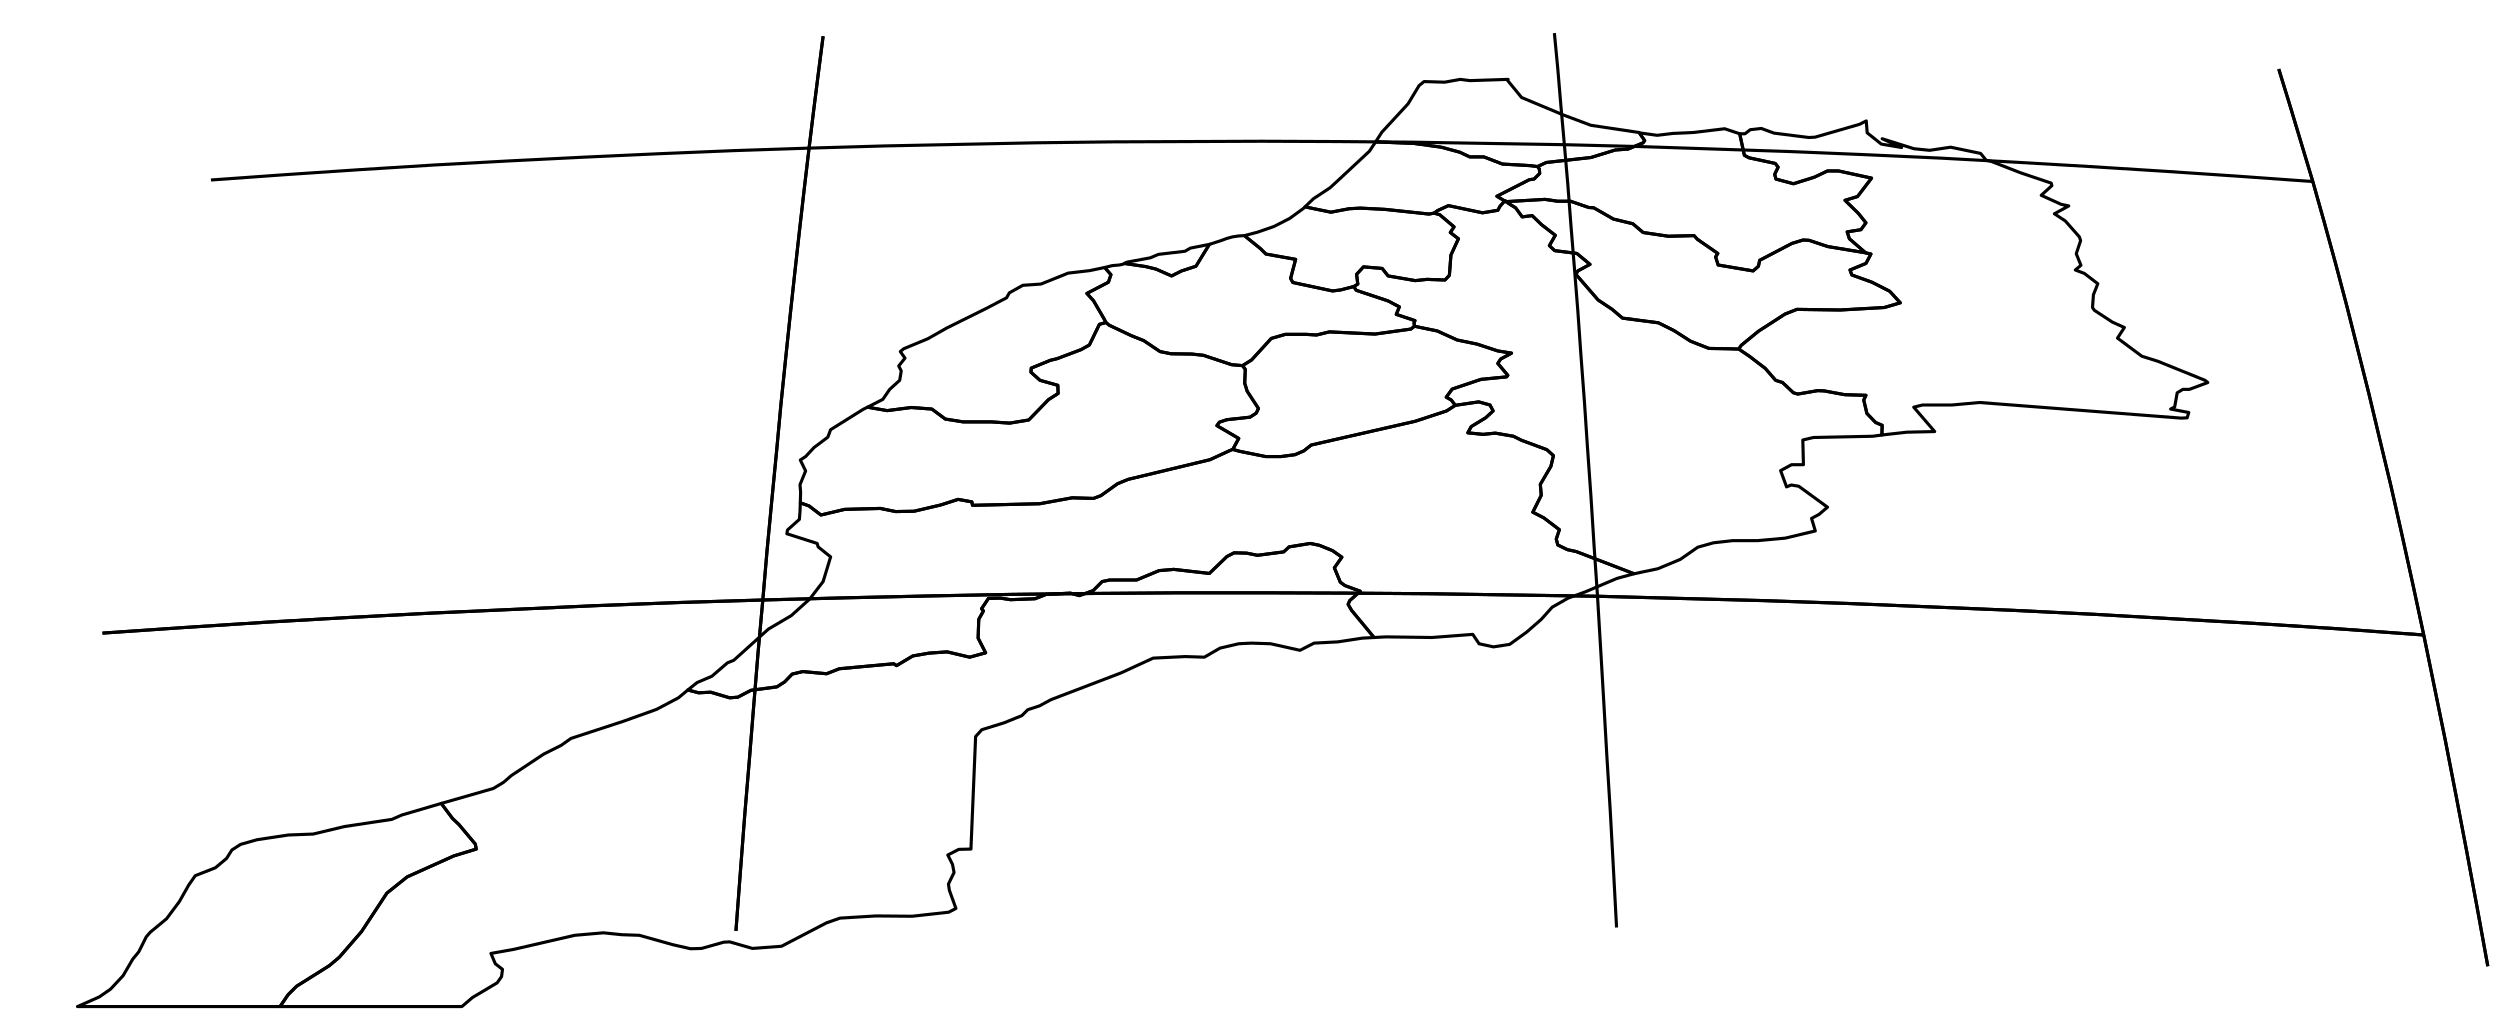 <?xml version="1.0" encoding="utf-8"?><!DOCTYPE svg  PUBLIC '-//W3C//DTD SVG 1.1//EN'  'http://www.w3.org/Graphics/SVG/1.1/DTD/svg11.dtd'><svg enable_background="new 0 0 800 324" height="324px" pretty_print="False" style="stroke-linejoin: round; stroke:#000; fill: none;" version="1.1" viewBox="0 0 800 324" width="800px" xmlns="http://www.w3.org/2000/svg" xmlns:xlink="http://www.w3.org/1999/xlink"><defs><style type="text/css"><![CDATA[path { fill-rule: evenodd; }]]></style></defs><g class="" id="mar"><path d="M440.2,45.4L452.5,45.9L461.2,47.1L467.1,48.7L470.3,50.2L474.8,50.2L480.8,52.5L489.6,53.0L492.0,53.3L494.8,52.0L509.1,50.4L516.9,48.0L521.0,47.7L525.8,45.7L526.3,45.0L524.5,42.4L524.5,42.4L509.1,40.1L500.3,36.8L486.9,31.2L482.4,25.7L482.6,25.4L470.4,25.8L467.3,25.4L462.3,26.3L455.7,26.1L454.1,27.4L450.6,33.2L442.2,42.3L440.2,45.4Z " data-name="Tanger - Tétouan"/><path d="M481.5,64.3L483.7,65.7L485.0,66.5L487.1,69.4L490.3,69.0L493.3,71.9L497.7,75.3L495.8,78.6L497.5,80.2L504.6,81.1L508.8,84.6L504.9,86.7L504.3,87.8L511.4,96.0L515.9,99.0L519.2,101.8L530.7,103.3L535.7,105.8L541.0,109.2L546.9,111.5L552.9,111.6L556.4,111.7L557.2,110.5L562.7,106.0L571.2,100.5L575.0,99.0L588.9,99.2L603.0,98.4L608.1,96.9L604.7,93.2L599.0,90.3L592.6,88.0L592.0,86.4L597.1,84.3L598.7,81.3L597.0,80.9L584.9,78.9L578.9,76.9L577.0,76.8L573.4,77.9L563.1,83.3L562.7,85.2L561.0,86.7L549.8,84.8L549.0,82.2L549.7,81.1L543.2,76.6L542.1,75.4L533.9,75.6L525.8,74.4L522.5,71.6L516.3,70.1L510.0,66.5L508.4,66.4L502.6,64.4L498.5,64.4L494.4,63.8L482.4,64.5L481.5,64.3Z " data-name="Fès - Boulemane"/><path d="M556.7,42.8L551.9,41.2L541.9,42.4L535.3,42.7L530.3,43.3L524.5,42.5L524.5,42.4L526.3,45.0L525.8,45.7L521.0,47.7L516.9,48.0L509.1,50.4L494.8,52.0L492.0,53.3L492.6,54.1L492.7,55.5L490.9,57.3L489.4,57.5L479.0,62.8L481.5,64.3L482.4,64.5L494.4,63.8L498.5,64.4L502.6,64.4L508.4,66.4L510.0,66.5L516.3,70.1L522.5,71.6L525.8,74.4L533.9,75.6L542.1,75.4L543.2,76.6L549.7,81.1L549.0,82.2L549.8,84.8L561.0,86.7L562.7,85.2L563.1,83.3L573.4,77.9L577.0,76.8L578.9,76.9L584.9,78.9L597.0,80.9L591.8,76.4L591.1,74.2L595.5,73.5L597.1,71.3L594.7,68.3L590.4,64.1L594.4,62.9L598.9,57.0L588.3,54.7L584.8,54.7L580.6,56.7L573.9,58.8L568.3,57.3L567.9,55.8L569.0,53.5L568.1,52.3L559.7,50.5L558.2,49.7L556.7,42.8L556.7,42.8Z " data-name="Taza - Al Hoceima - Taounate"/><path d="M438.2,48.4L428.0,57.9L425.6,60.1L420.3,63.6L417.6,66.2L425.9,67.9L431.7,66.8L435.3,66.6L443.2,67.0L457.3,68.5L458.9,68.2L460.0,67.4L463.5,65.8L474.4,68.1L479.3,67.3L480.0,66.0L481.5,64.3L479.0,62.8L489.4,57.5L490.9,57.3L492.7,55.5L492.6,54.1L492.0,53.3L489.6,53.0L480.8,52.5L474.8,50.2L470.3,50.2L467.1,48.7L461.2,47.1L452.5,45.9L440.2,45.4L438.2,48.4Z " data-name="Gharb - Chrarda - Béni Hssen"/><path d="M396.4,75.5L394.4,75.8L392.6,76.3L390.7,77.0L387.0,78.2L382.7,85.2L378.1,86.7L374.9,88.3L369.9,86.1L366.6,85.3L359.8,84.3L359.5,84.5L358.2,84.8L355.9,85.0L353.5,85.6L353.5,85.6L355.5,87.9L354.7,90.3L347.8,93.9L349.9,96.2L353.4,102.2L353.9,103.2L355.0,104.1L362.0,107.4L366.0,109.0L371.2,112.5L374.7,113.2L381.4,113.3L385.1,113.7L394.1,116.7L397.6,117.0L400.5,115.2L406.8,108.3L411.3,107.0L418.0,107.0L421.3,107.2L425.4,106.2L440.0,106.9L451.5,105.3L452.6,104.4L452.5,103.2L452.8,102.6L446.8,100.6L447.8,98.2L444.2,96.3L434.0,92.9L433.2,91.7L428.9,92.8L426.4,93.1L413.7,90.4L413.0,89.1L414.6,83.0L405.1,81.3L403.4,79.6L398.2,75.4L396.4,75.5Z " data-name="Chaouia - Ouardigha"/><path d="M387.0,78.2L380.9,79.4L379.2,80.4L370.7,81.4L368.1,82.5L360.6,83.9L359.8,84.3L366.6,85.3L369.9,86.1L374.9,88.3L378.1,86.7L382.7,85.2L387.0,78.2L387.0,78.2Z " data-name="Grand Casablanca"/><path d="M417.1,66.7L412.7,69.9L407.6,72.5L402.4,74.3L398.2,75.4L398.2,75.4L403.4,79.6L405.1,81.3L414.6,83.0L413.0,89.1L413.7,90.4L426.4,93.1L428.9,92.8L433.2,91.7L434.5,90.9L434.1,87.8L436.3,85.4L442.3,85.9L444.2,88.3L452.9,89.8L456.6,89.4L462.4,89.6L463.8,88.1L464.3,81.6L466.7,76.4L464.1,74.4L465.3,72.6L460.7,68.7L458.9,68.2L457.3,68.5L443.2,67.0L435.3,66.6L431.7,66.8L425.9,67.9L417.6,66.2L417.1,66.7Z " data-name="Rabat - Salé - Zemmour - Zaer"/><path d="M481.5,64.3L480.0,66.0L479.3,67.3L474.4,68.1L463.5,65.8L460.0,67.4L458.9,68.2L460.7,68.7L465.3,72.6L464.1,74.4L466.7,76.4L464.3,81.6L463.8,88.1L462.4,89.6L456.6,89.4L452.9,89.8L444.2,88.3L442.3,85.9L436.3,85.4L434.1,87.8L434.5,90.9L433.2,91.7L434.0,92.9L444.2,96.3L447.8,98.2L446.8,100.6L452.8,102.6L452.5,103.2L452.6,104.4L459.9,105.9L466.3,108.8L472.6,110.1L479.3,112.3L483.7,113.0L480.2,114.9L479.3,116.3L482.5,120.1L482.1,120.6L473.9,121.4L464.7,124.5L462.8,127.1L464.4,128.0L465.7,129.7L473.2,128.6L476.8,129.6L477.8,131.5L475.4,133.7L470.8,136.5L469.7,138.5L474.6,139.0L478.5,138.6L484.3,139.6L486.9,140.9L495.0,143.9L497.1,145.8L496.3,149.2L492.9,155.0L493.2,158.5L490.5,163.9L494.0,165.7L499.0,169.5L498.0,172.5L498.5,174.4L501.6,175.9L504.4,176.5L522.9,183.6L530.5,182.0L537.7,179.0L543.3,175.1L548.3,173.7L554.5,173.0L562.5,173.0L571.3,172.2L580.9,169.9L579.7,165.9L582.1,164.6L584.8,162.3L575.6,155.6L573.2,155.2L571.7,155.8L569.8,150.6L573.3,148.7L577.1,148.7L576.9,140.8L580.3,140.0L599.3,139.6L602.2,139.2L602.3,136.1L600.2,135.2L597.4,132.3L596.4,128.0L597.1,126.5L590.3,126.3L583.8,125.1L581.7,125.0L575.3,126.1L573.9,125.7L570.4,122.4L568.2,121.7L564.9,117.9L559.8,114.0L556.4,111.7L552.9,111.6L546.9,111.5L541.0,109.2L535.7,105.8L530.7,103.3L519.2,101.8L515.9,99.0L511.4,96.0L504.3,87.8L504.9,86.7L508.8,84.6L504.6,81.1L497.5,80.2L495.8,78.6L497.7,75.3L493.3,71.9L490.3,69.0L487.1,69.4L485.0,66.5L483.7,65.7L481.5,64.3Z " data-name="Meknès - Tafilalet"/><path d="M464.4,128.0L462.8,127.1L464.7,124.5L473.9,121.4L482.1,120.6L482.5,120.1L479.3,116.3L480.2,114.9L483.7,113.0L479.3,112.3L472.6,110.1L466.3,108.8L459.9,105.9L452.6,104.4L451.5,105.3L440.0,106.9L425.4,106.2L421.3,107.2L418.0,107.0L411.3,107.0L406.8,108.3L400.5,115.2L397.6,117.0L398.5,118.2L398.3,122.6L399.1,125.2L402.7,130.7L402.0,132.2L400.0,133.5L392.6,134.3L390.2,135.1L389.4,136.2L396.4,140.3L394.5,143.8L396.6,144.4L405.0,146.1L409.9,146.1L414.4,145.5L417.2,144.3L419.6,142.4L452.9,134.8L462.9,131.5L465.7,129.7L464.4,128.0Z " data-name="Tadla - Azilal"/><path d="M556.7,42.8L558.2,49.7L559.7,50.5L568.1,52.3L569.0,53.5L567.9,55.8L568.3,57.3L573.9,58.8L580.6,56.7L584.8,54.7L588.3,54.7L598.9,57.0L594.4,62.9L590.4,64.1L594.7,68.3L597.1,71.3L595.5,73.5L591.1,74.2L591.8,76.4L597.0,80.9L598.7,81.3L597.1,84.3L592.0,86.4L592.6,88.0L599.0,90.3L604.7,93.2L608.1,96.9L603.0,98.4L588.9,99.2L575.0,99.0L571.2,100.5L562.7,106.0L557.2,110.5L556.4,111.7L559.8,114.0L564.9,117.9L568.2,121.7L570.4,122.4L573.9,125.7L575.3,126.1L581.7,125.0L583.8,125.1L590.3,126.3L597.1,126.5L596.4,128.0L597.4,132.3L600.2,135.2L602.3,136.1L602.2,139.2L610.2,138.3L619.1,138.1L612.4,130.3L615.2,129.6L624.6,129.6L633.5,128.8L698.0,133.8L699.9,133.7L700.4,132.0L694.6,130.9L695.9,130.2L696.7,125.7L698.5,124.6L700.6,124.6L706.5,122.4L705.6,121.7L690.5,115.6L685.4,114.0L677.6,108.2L679.8,104.8L676.0,103.1L670.2,99.3L669.6,98.4L669.9,94.3L671.3,90.8L667.0,87.5L664.1,86.4L665.9,84.9L664.4,81.2L665.8,77.0L665.4,75.8L660.9,70.7L657.4,68.4L662.0,65.9L659.6,65.4L653.2,62.5L656.6,59.4L656.4,58.6L646.6,55.3L637.1,51.6L635.6,51.3L633.8,49.1L624.2,47.1L617.5,48.1L612.5,47.6L602.3,44.4L608.5,47.2L602.0,46.1L597.5,42.5L597.2,38.7L595.0,39.8L580.8,43.9L578.8,44.0L567.7,42.6L563.6,41.1L560.1,41.5L558.4,42.8L556.7,42.8Z " data-name="Oriental"/><path d="M465.7,129.7L462.9,131.5L452.9,134.8L419.6,142.4L417.2,144.3L414.4,145.5L409.9,146.1L405.0,146.1L396.6,144.4L394.5,143.8L393.5,144.2L387.2,147.1L361.0,153.4L357.6,154.8L352.3,158.6L349.9,159.5L343.1,159.3L332.7,161.2L311.2,161.7L311.0,160.6L306.6,159.8L301.0,161.6L292.5,163.6L286.6,163.7L281.7,162.7L270.3,163.0L262.7,164.8L258.9,161.9L256.1,160.9L256.0,163.7L255.8,166.2L252.0,169.6L251.8,170.8L261.5,173.9L261.8,175.0L265.8,178.2L263.4,186.1L259.1,191.7L253.2,197.0L245.9,201.3L234.8,211.3L232.8,212.1L227.8,216.4L223.1,218.4L220.1,220.8L223.6,221.7L227.4,221.5L233.5,223.3L236.1,223.1L240.3,220.9L248.6,219.8L251.1,218.2L253.5,215.7L256.9,214.9L264.5,215.6L268.6,214.0L286.0,212.4L286.9,213.0L292.1,209.9L297.3,209.0L303.1,208.6L310.3,210.3L315.4,208.9L313.0,204.2L313.2,198.2L314.7,195.5L314.1,194.8L316.3,191.5L320.1,191.4L323.4,191.9L331.2,191.6L334.8,190.2L342.5,189.8L345.4,190.6L349.8,189.0L352.7,186.1L355.1,185.6L363.7,185.6L370.9,182.6L375.6,182.2L387.0,183.5L392.6,178.1L394.9,176.9L398.9,177.0L402.4,177.7L410.8,176.6L412.5,175.0L419.3,173.9L422.2,174.5L426.4,176.2L429.4,178.3L427.0,181.7L428.9,186.3L430.4,187.4L435.3,189.2L431.9,192.2L431.4,193.4L432.5,195.3L439.7,204.0L443.5,203.8L458.2,204.0L471.3,203.0L473.3,206.0L477.9,207.0L483.1,206.2L488.5,202.3L493.2,198.2L496.7,194.3L501.8,191.4L507.3,189.4L517.4,185.1L522.9,183.6L504.4,176.5L501.6,175.9L498.5,174.4L498.0,172.5L499.0,169.5L494.0,165.7L490.5,163.9L493.2,158.5L492.9,155.0L496.3,149.2L497.1,145.8L495.0,143.9L486.9,140.9L484.3,139.6L478.5,138.6L474.6,139.0L469.7,138.5L470.8,136.5L475.4,133.7L477.8,131.5L476.8,129.6L473.2,128.6L465.7,129.7Z " data-name="Souss - Massa - Draâ"/><path d="M394.1,116.7L385.1,113.7L381.4,113.3L374.7,113.2L371.2,112.5L366.0,109.0L362.0,107.4L355.0,104.1L353.9,103.2L351.8,103.8L348.6,110.4L345.9,111.9L338.2,114.8L336.1,115.3L330.0,117.8L329.9,119.1L332.8,121.7L338.5,123.3L338.6,125.9L335.5,127.9L329.2,134.4L323.1,135.4L317.2,135.0L308.2,135.0L302.5,134.1L298.2,130.9L291.6,130.4L283.9,131.4L277.6,130.3L276.2,131.0L265.8,137.5L264.9,139.9L260.5,143.2L257.8,146.1L256.1,147.2L257.8,150.7L256.0,155.1L256.2,157.5L256.1,160.9L258.9,161.9L262.7,164.8L270.3,163.0L281.7,162.7L286.6,163.7L292.5,163.6L301.0,161.6L306.6,159.8L311.0,160.6L311.2,161.7L332.7,161.2L343.1,159.3L349.9,159.5L352.3,158.6L357.6,154.8L361.0,153.4L387.2,147.1L393.5,144.2L394.5,143.8L396.4,140.3L389.4,136.2L390.2,135.1L392.6,134.3L400.0,133.5L402.0,132.2L402.7,130.7L399.1,125.2L398.3,122.6L398.5,118.2L397.6,117.0L394.1,116.7Z " data-name="Marrakech - Tensift - Al Haouz"/><path d="M353.4,102.2L349.9,96.2L347.8,93.9L354.7,90.3L355.5,87.9L353.5,85.6L348.7,86.6L341.8,87.4L333.1,90.9L327.3,91.3L323.0,93.7L322.1,95.3L315.6,98.7L302.9,105.0L296.9,108.4L289.2,111.6L288.1,112.5L289.6,114.6L287.6,117.1L288.4,118.7L287.9,121.7L284.7,124.6L282.5,127.8L277.6,130.3L283.9,131.4L291.6,130.4L298.2,130.9L302.5,134.1L308.2,135.0L317.2,135.0L323.1,135.4L329.2,134.4L335.5,127.9L338.6,125.9L338.5,123.3L332.8,121.7L329.9,119.1L330.0,117.8L336.1,115.3L338.2,114.8L345.9,111.9L348.6,110.4L351.8,103.8L353.9,103.2L353.4,102.2Z " data-name="Doukkala - Abda"/><path d="M141.2,257.1L128.6,260.8L125.4,262.2L110.2,264.5L100.2,266.9L92.3,267.2L82.3,268.7L77.0,270.2L74.2,272.0L72.5,274.7L68.9,277.7L62.5,280.2L60.4,283.2L57.4,288.5L53.3,294.0L48.1,298.3L46.8,299.8L44.4,304.6L42.5,306.9L39.4,312.2L35.4,316.5L31.8,319.0L24.8,322.1L89.6,322.1L92.2,318.3L94.9,315.6L105.4,309.0L108.6,306.3L115.7,298.1L123.8,285.8L130.3,280.6L145.2,273.9L152.4,271.7L152.1,270.1L146.9,263.9L144.8,261.9L141.2,257.1L141.2,257.1Z " data-name="Laâyoune - Boujdour - Sakia El Hamra"/><path d="M439.7,204.0L432.5,195.3L431.4,193.4L431.9,192.2L435.3,189.2L430.4,187.4L428.9,186.3L427.0,181.7L429.4,178.3L426.4,176.2L422.2,174.5L419.3,173.9L412.5,175.0L410.8,176.6L402.4,177.7L398.9,177.0L394.9,176.9L392.6,178.1L387.0,183.5L375.6,182.2L370.9,182.6L363.7,185.6L355.1,185.6L352.7,186.1L349.8,189.0L345.4,190.6L342.5,189.8L334.8,190.2L331.2,191.6L323.4,191.9L320.1,191.4L316.3,191.5L314.1,194.8L314.7,195.5L313.2,198.2L313.0,204.2L315.4,208.9L310.3,210.3L303.1,208.6L297.3,209.0L292.1,209.9L286.9,213.0L286.0,212.4L268.6,214.0L264.5,215.6L256.9,214.9L253.5,215.7L251.1,218.2L248.6,219.8L240.3,220.9L236.1,223.1L233.5,223.3L227.4,221.5L223.6,221.7L220.1,220.8L217.1,223.3L210.1,227.0L199.5,230.8L182.7,236.3L179.6,238.5L174.0,241.3L163.6,248.2L161.2,250.3L157.9,252.3L141.2,257.1L144.8,261.9L146.9,263.9L152.1,270.1L152.4,271.7L145.2,273.9L130.3,280.6L123.8,285.8L115.7,298.1L108.6,306.3L105.4,309.0L94.9,315.6L92.2,318.3L89.6,322.1L147.8,322.1L151.2,319.2L159.1,314.5L160.5,312.5L160.8,310.2L158.5,308.4L157.1,305.1L164.4,303.8L183.9,299.3L193.1,298.5L198.9,299.1L204.6,299.3L215.3,302.3L221.0,303.6L224.5,303.5L231.6,301.5L233.5,301.4L240.8,303.5L250.1,302.8L264.5,295.3L268.8,293.8L280.3,293.1L291.9,293.2L303.6,291.9L305.9,290.7L303.8,284.9L303.5,282.9L305.3,279.2L304.8,276.6L303.3,273.6L306.8,271.8L310.7,271.7L312.2,235.7L314.2,233.5L321.3,231.3L327.0,229.0L328.9,227.1L332.6,225.9L336.3,223.9L358.8,215.3L369.0,210.6L379.3,210.1L385.4,210.3L390.4,207.4L396.4,206.0L400.5,205.8L406.6,206.0L416.0,208.1L420.5,205.8L428.1,205.4L436.0,204.2L439.7,204.0Z " data-name="Guelmim - Es-Semara"/></g><g class="" id="graticule"><path d="M32.8,202.6L59.0,200.8L85.2,199.1L111.5,197.6L137.9,196.2L164.4,195.0L190.9,193.8L217.5,192.8L244.1,192.0L270.7,191.3L297.4,190.7L324.1,190.2L350.8,189.9L377.5,189.7L404.3,189.7L431.0,189.8L457.8,190.0L484.5,190.4L511.2,190.8L537.8,191.5L564.5,192.2L591.1,193.1L617.6,194.2L644.1,195.3L670.5,196.6L696.9,198.1L723.2,199.6L749.4,201.3L775.6,203.2 "/><path d="M67.5,57.6L91.2,55.9L115.0,54.3L138.9,52.8L162.8,51.5L186.7,50.3L210.7,49.2L234.8,48.2L258.9,47.4L283.0,46.7L307.1,46.2L331.3,45.7L355.5,45.4L379.7,45.3L403.9,45.2L428.1,45.3L452.3,45.5L476.4,45.9L500.6,46.3L524.7,46.9L548.8,47.7L572.9,48.5L597.0,49.5L621.0,50.6L644.9,51.9L668.8,53.3L692.6,54.8L716.4,56.4L740.1,58.1 "/><path d="M796.1,309.2L792.7,290.5L789.3,272.2L785.9,254.4L782.5,236.9L779.0,219.8L775.6,203.2L772.1,186.9L768.6,171.0L765.1,155.5L761.5,140.5L758.0,125.8L754.4,111.5L750.9,97.6L747.3,84.0L743.7,70.9L740.1,58.1L736.4,45.8L732.8,33.8L729.2,22.1 "/><path d="M517.3,296.8L516.3,278.1L515.3,259.8L514.2,242.0L513.2,224.5L512.2,207.5L511.2,190.8L510.1,174.6L509.1,158.8L508.0,143.3L507.0,128.3L505.9,113.7L504.9,99.4L503.8,85.6L502.7,72.1L501.7,59.0L500.6,46.3L499.5,34.0L498.5,22.1L497.4,10.6 "/><path d="M235.5,297.9L236.9,279.3L238.3,261.0L239.8,243.1L241.2,225.7L242.6,208.6L244.1,192.0L245.5,175.7L247.0,159.9L248.5,144.5L249.9,129.4L251.4,114.8L252.9,100.5L254.4,86.7L255.9,73.2L257.4,60.1L258.9,47.4L260.4,35.1L261.9,23.2L263.4,11.6 "/></g><g class="" id="graticule_1"><path d="M32.8,202.6L59.0,200.8L85.2,199.1L111.5,197.6L137.9,196.2L164.4,195.0L190.9,193.8L217.5,192.8L244.1,192.0L270.7,191.3L297.4,190.7L324.1,190.2L350.8,189.9L377.5,189.7L404.3,189.7L431.0,189.8L457.8,190.0L484.5,190.4L511.2,190.8L537.8,191.5L564.5,192.2L591.1,193.1L617.6,194.2L644.1,195.3L670.5,196.6L696.9,198.1L723.2,199.6L749.4,201.3L775.6,203.2 "/><path d="M796.1,309.2L792.7,290.5L789.3,272.2L785.9,254.4L782.5,236.9L779.0,219.8L775.6,203.2L772.1,186.9L768.6,171.0L765.1,155.5L761.5,140.5L758.0,125.8L754.4,111.5L750.9,97.6L747.3,84.0L743.7,70.9L740.1,58.1L736.4,45.8L732.8,33.8L729.2,22.1 "/><path d="M235.5,297.9L236.9,279.3L238.3,261.0L239.8,243.1L241.2,225.7L242.6,208.6L244.1,192.0L245.5,175.7L247.0,159.9L248.5,144.5L249.9,129.4L251.4,114.8L252.9,100.5L254.4,86.7L255.9,73.2L257.4,60.1L258.9,47.4L260.4,35.1L261.9,23.2L263.4,11.6 "/></g></svg>